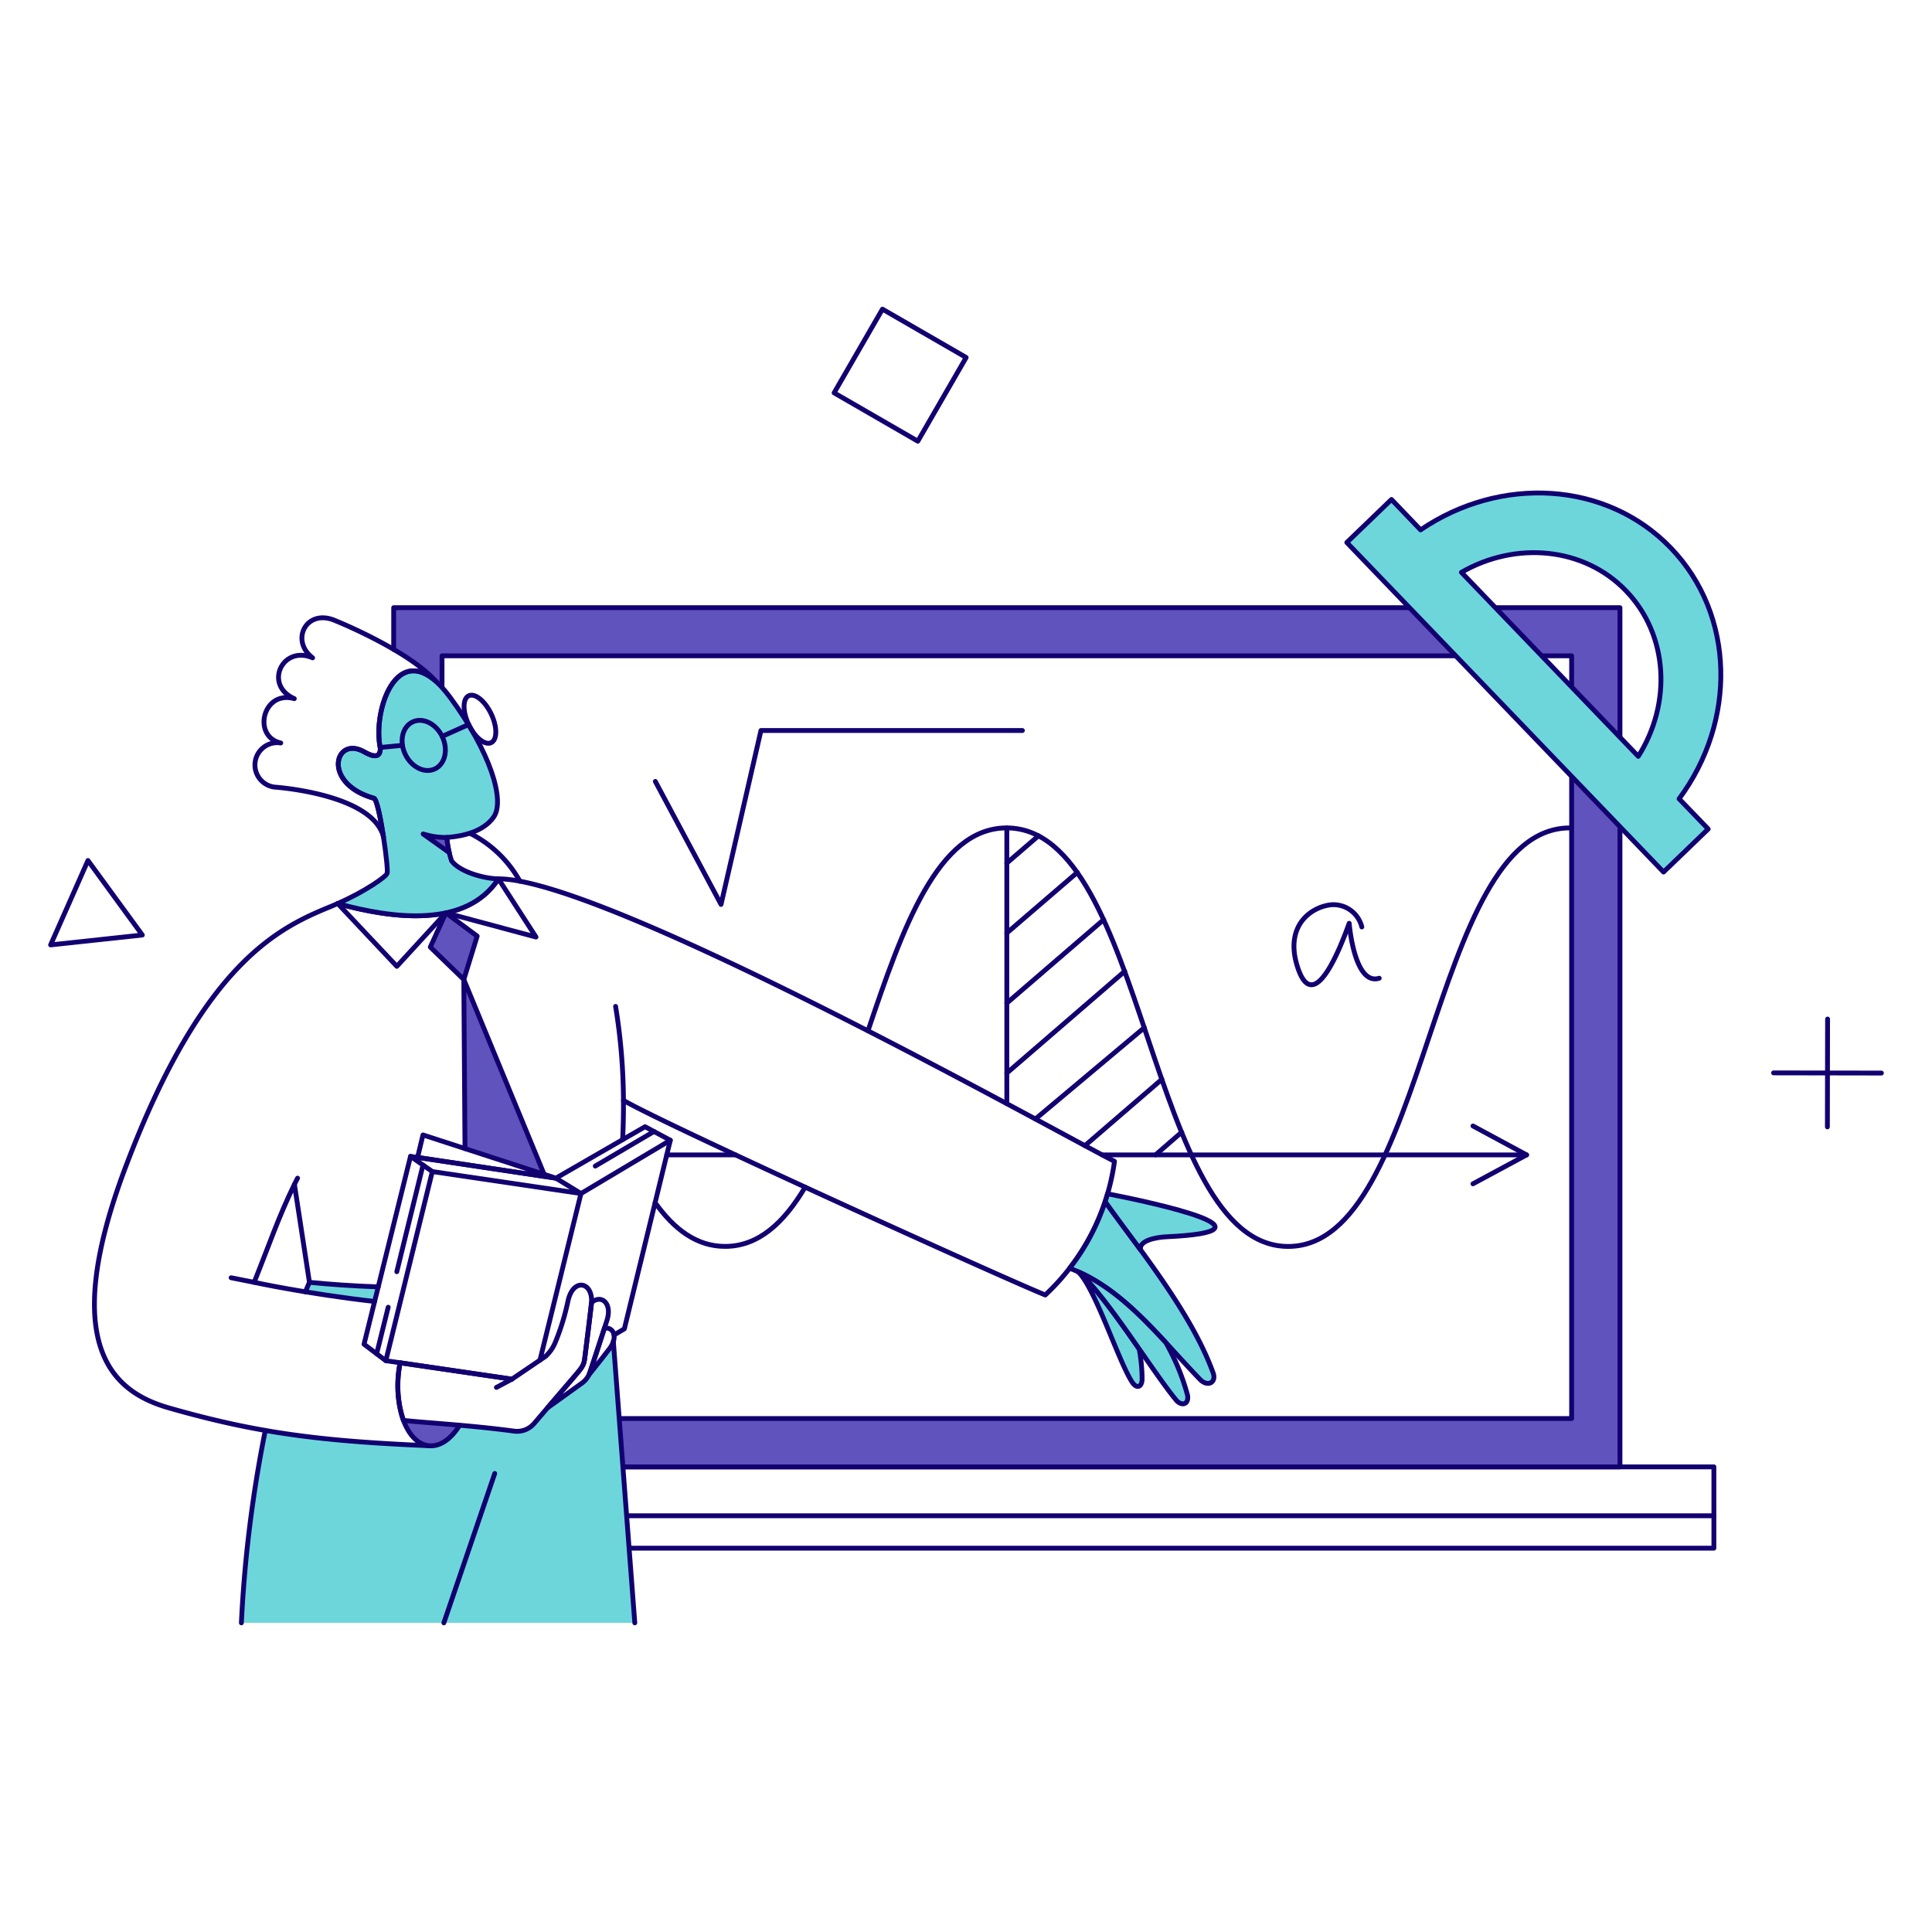 <svg xmlns="http://www.w3.org/2000/svg" fill="none" viewBox="-0.25 -0.25 200 200" id="Mathematician-2--Streamline-Bangalore.svg"><desc>Mathematician 2 Streamline Illustration: https://streamlinehq.com</desc><g id="mathematician-2--science-technology-mathematician"><g id="board"><path id="vector" stroke="#120071" stroke-linecap="round" stroke-linejoin="round" d="M177.171 151.6H30.782v8.415h146.389v-8.415Z" stroke-width="0.5"></path><path id="vector_2" fill="#6153bd" d="M40.504 62.656v4.325a19.418 19.418 0 0 1 5.003 3.941v-3.282h116.937v78.956h-98.593l0.381 5.003h103.215V62.656H40.504Z" stroke-width="0.5"></path><path id="vector_3" stroke="#120071" stroke-linecap="round" stroke-linejoin="round" d="M64.233 151.6h103.215V62.656H40.504v4.325" stroke-width="0.5"></path><path id="vector_4" stroke="#120071" stroke-linecap="round" stroke-linejoin="round" d="M45.508 70.919V67.64h116.937v78.956h-98.593" stroke-width="0.5"></path><path id="vector_5" stroke="#120071" stroke-linecap="round" stroke-linejoin="round" d="M53.566 90.972a12.112 12.112 0 0 0 -5.187 -4.968" stroke-width="0.5"></path><path id="vector_6" stroke="#120071" stroke-linecap="round" stroke-linejoin="round" d="M83.099 122.641C80.897 126.35 78.261 128.777 74.812 128.777c-2.922 0 -5.258 -1.742 -7.243 -4.526" stroke-width="0.5"></path><path id="vector_7" stroke="#120071" stroke-linecap="round" stroke-linejoin="round" d="M162.255 85.456c-14.574 0 -14.574 43.325 -29.149 43.325S118.532 85.456 103.957 85.456c-7.14 0 -10.782 10.398 -14.354 21.006" stroke-width="0.5"></path><path id="vector_8" stroke="#120071" stroke-linecap="round" stroke-linejoin="round" d="M75.894 119.305h-7.121" stroke-width="0.5"></path><path id="vector_9" stroke="#120071" stroke-linecap="round" stroke-linejoin="round" d="M157.783 119.305h-43.932" stroke-width="0.5"></path><path id="vector_10" stroke="#120071" stroke-linecap="round" stroke-linejoin="round" d="m152.229 116.31 5.553 2.994 -5.553 2.994" stroke-width="0.5"></path><path id="vector_11" stroke="#120071" stroke-linecap="round" stroke-linejoin="round" d="M142.526 101.016c-2.594 0.815 -3.108 -5.686 -3.108 -5.686 -1.097 3.051 -3.691 9.417 -5.307 4.643 -1.436 -4.247 1.197 -6.284 3.392 -6.558a3.03 3.03 0 0 1 3.222 2.294" stroke-width="0.5"></path><path id="vector_12" stroke="#120071" stroke-linecap="round" stroke-linejoin="round" d="m67.588 80.642 6.804 12.736 4.132 -18.005h27.064" stroke-width="0.5"></path><path id="vector_13" stroke="#120071" stroke-linecap="round" stroke-linejoin="round" d="M103.976 85.456v28.544" stroke-width="0.5"></path><path id="vector_14" stroke="#120071" stroke-linecap="round" stroke-linejoin="round" d="m107.255 86.271 -3.279 2.824" stroke-width="0.5"></path><path id="vector_15" stroke="#120071" stroke-linecap="round" stroke-linejoin="round" d="m111.273 90.061 -7.297 6.274" stroke-width="0.5"></path><path id="vector_16" stroke="#120071" stroke-linecap="round" stroke-linejoin="round" d="m114.002 94.951 -10.026 8.642" stroke-width="0.5"></path><path id="vector_17" stroke="#120071" stroke-linecap="round" stroke-linejoin="round" d="m116.182 100.296 -12.205 10.538" stroke-width="0.5"></path><path id="vector_18" stroke="#120071" stroke-linecap="round" stroke-linejoin="round" d="m118.21 106.133 -11.272 9.455" stroke-width="0.5"></path><path id="vector_19" stroke="#120071" stroke-linecap="round" stroke-linejoin="round" d="m120.029 111.478 -7.968 6.87" stroke-width="0.5"></path><path id="vector_20" stroke="#120071" stroke-linecap="round" stroke-linejoin="round" d="m122.076 116.955 -2.71 2.35" stroke-width="0.5"></path><path id="vector_21" stroke="#120071" stroke-linecap="round" stroke-linejoin="round" d="M30.782 156.66h146.389" stroke-width="0.5"></path></g><g id="protractor"><path id="vector_22" fill="#6dd6da" d="M172.717 56.477c-6.671 -6.937 -17.645 -7.505 -25.908 -1.876l-3.013 -3.146 -4.624 4.454 32.788 34.115 4.624 -4.454 -3.013 -3.127c5.97 -8.036 5.818 -19.028 -0.853 -25.965Zm-3.374 21.568 -18.308 -19.047c5.61 -3.241 12.679 -2.634 17.057 1.933 4.378 4.568 4.719 11.637 1.251 17.114Z" stroke-width="0.5"></path><path id="vector_23" stroke="#120071" stroke-linecap="round" stroke-linejoin="round" d="M173.57 82.442c5.97 -8.036 5.818 -19.028 -0.853 -25.965 -6.671 -6.937 -17.645 -7.505 -25.908 -1.876l-3.013 -3.146 -4.624 4.454 32.788 34.115 4.624 -4.454 -3.013 -3.127Zm-5.477 -21.511c4.378 4.568 4.719 11.637 1.251 17.114l-18.308 -19.047c5.61 -3.238 12.679 -2.634 17.057 1.933Z" stroke-width="0.5"></path></g><g id="elements"><path id="vector_24" stroke="#120071" stroke-linecap="round" stroke-linejoin="round" d="m91.101 31.752 -5.004 8.666L94.763 45.422l5.003 -8.666 -8.666 -5.003Z" stroke-width="0.5"></path><path id="vector_25" stroke="#120071" stroke-linecap="round" stroke-linejoin="round" d="M14.483 96.543 4.988 97.566l3.866 -8.737 5.629 7.714Z" stroke-width="0.5"></path><path id="vector_26" stroke="#120071" stroke-linecap="round" stroke-linejoin="round" d="m188.94 105.242 -0.019 11.163" stroke-width="0.5"></path><path id="vector_27" stroke="#120071" stroke-linecap="round" stroke-linejoin="round" d="m194.513 110.833 -11.163 -0.019" stroke-width="0.5"></path></g><g id="character"><path id="vector_28" fill="#6dd6da" d="M117.679 139.395c-3.907 -5.681 -5.553 -7.363 -6.318 -7.995 1.763 1.687 4.139 9.17 5.56 11.387 0.474 0.758 1.004 0.588 1.061 -0.208a17.855 17.855 0 0 0 -0.303 -3.184Z" stroke-width="0.5"></path><path id="vector_29" stroke="#120071" stroke-linecap="round" stroke-linejoin="round" d="M117.679 139.395c-3.907 -5.681 -5.553 -7.363 -6.318 -7.995 1.763 1.687 4.139 9.17 5.56 11.387 0.474 0.758 1.004 0.588 1.061 -0.208a17.855 17.855 0 0 0 -0.303 -3.184Z" stroke-width="0.5"></path><path id="vector_30" fill="#6dd6da" d="M63.242 138.603a2.474 2.474 0 0 1 -0.393 0.754c-0.25 0.349 -1.362 1.735 -2.206 2.799a2.166 2.166 0 0 1 -0.561 0.707l-3.665 2.635 -1.377 1.61a2.334 2.334 0 0 1 -2.047 0.798c-4.569 -0.618 -9.177 -0.859 -11.471 -1.117 0.557 1.496 1.476 2.5 2.609 2.624a128.047 128.047 0 0 1 -16.918 -1.581 133.483 133.483 0 0 0 -2.476 19.915h40.727L63.242 138.603Z" stroke-width="0.5"></path><path id="vector_31" fill="#6dd6da" d="M38.528 134.48 38.903 132.967c-2.555 -0.087 -4.968 -0.252 -7.117 -0.47 0 0 -0.159 0.335 -0.425 0.985 2.002 0.328 4.45 0.688 7.168 0.998Z" stroke-width="0.5"></path><path id="vector_32" stroke="#120071" stroke-linecap="round" stroke-linejoin="round" d="m63.242 138.603 2.222 29.145" stroke-width="0.5"></path><path id="vector_33" stroke="#120071" stroke-linecap="round" stroke-linejoin="round" d="M31.361 133.48c0.268 -0.654 0.425 -0.985 0.425 -0.985" stroke-width="0.5"></path><path id="vector_34" stroke="#120071" stroke-linecap="round" stroke-linejoin="round" d="M24.738 167.748a133.628 133.628 0 0 1 2.476 -19.918" stroke-width="0.5"></path><path id="vector_35" stroke="#120071" stroke-linecap="round" stroke-linejoin="round" d="M38.528 134.48c-7.127 -0.813 -12.469 -1.984 -12.469 -1.984 1.496 -3.715 2.54 -6.823 4.17 -10.14l1.554 10.14c2.15 0.212 4.562 0.384 7.117 0.47" stroke-width="0.5"></path><path id="vector_36" stroke="#120071" stroke-linecap="round" stroke-linejoin="round" d="M64.205 117.726c0.067 -1.364 0.095 -2.72 0.085 -4.069 4.132 2.445 39.08 18.289 43.667 20.149a23.219 23.219 0 0 0 7.164 -13.835c-5.848 -2.964 -52.646 -29.244 -63.775 -29.244 -3.306 5.087 -10.831 4.167 -16.64 2.559 -0.227 0.095 -0.473 0.209 -0.698 0.299 -5.287 2.161 -13.215 5.724 -21.227 26.894 -7.213 19.057 -0.95 23.469 4.454 25.017 9.094 2.605 15.7 3.44 26.901 3.914" stroke-width="0.5"></path><path id="vector_37" fill="#6153bd" d="M41.522 146.787c0.557 1.496 1.476 2.5 2.609 2.624 1.168 0.129 2.32 -0.705 3.199 -2.121 -2.398 -0.211 -4.492 -0.359 -5.808 -0.504Z" stroke-width="0.5"></path><path id="vector_38" stroke="#120071" stroke-linecap="round" stroke-linejoin="round" d="M41.17 140.824a13.865 13.865 0 0 0 -0.153 0.998c-0.434 3.954 0.961 7.351 3.114 7.587 1.17 0.129 2.32 -0.698 3.199 -2.121" stroke-width="0.5"></path><path id="vector_39" stroke="#120071" stroke-linecap="round" stroke-linejoin="round" d="M30.554 121.712c-0.114 0.208 -0.208 0.417 -0.322 0.644" stroke-width="0.5"></path><path id="vector_40" stroke="#120071" stroke-linecap="round" stroke-linejoin="round" d="M64.29 113.657a61.712 61.712 0 0 0 -0.815 -9.723" stroke-width="0.5"></path><path id="vector_41" fill="#6dd6da" d="M34.705 93.283c5.809 1.608 13.335 2.528 16.64 -2.559 -1.343 0 -3.957 -0.664 -4.852 -1.857 -0.253 -0.788 -0.419 -1.602 -0.493 -2.426 1.611 -0.114 3.768 -0.572 4.852 -2.104 1.209 -1.709 -0.33 -6.722 -4.489 -12.376 -5.187 -7.043 -8.131 1.118 -7.24 5.25 0 1.357 -1.278 0.581 -1.763 0.322 -2.977 -1.59 -4.296 3.363 1.097 4.852 0.568 0.157 1.611 7.827 1.346 7.79 -0.004 0.264 -2.256 1.875 -5.099 3.107Z" stroke-width="0.5"></path><path id="vector_42" stroke="#120071" stroke-linecap="round" stroke-linejoin="round" d="M34.705 93.283c5.809 1.608 13.335 2.528 16.64 -2.559 -1.343 0 -3.957 -0.664 -4.852 -1.857 -0.253 -0.788 -0.419 -1.602 -0.493 -2.426 1.611 -0.114 3.768 -0.572 4.852 -2.104 1.209 -1.709 -0.33 -6.722 -4.489 -12.376 -5.187 -7.043 -8.131 1.118 -7.24 5.25 0 1.357 -1.278 0.581 -1.763 0.322 -2.977 -1.59 -4.296 3.363 1.097 4.852 0.568 0.157 1.611 7.827 1.346 7.79 -0.004 0.264 -2.256 1.875 -5.099 3.107Z" stroke-width="0.5"></path><path id="vector_43" stroke="#120071" stroke-linecap="round" stroke-linejoin="round" d="m51.345 90.725 3.89 6.027 -9.325 -2.502 -5.079 5.534 -6.122 -6.501" stroke-width="0.5"></path><path id="vector_44" stroke="#120071" stroke-linecap="round" stroke-linejoin="round" d="m26.063 132.496 -2.388 -0.474" stroke-width="0.5"></path><path id="vector_45" fill="#6153bd" d="m56.078 121.316 -8.315 -20.167 0.123 17.504 8.192 2.663Z" stroke-width="0.5"></path><path id="vector_46" stroke="#120071" stroke-linecap="round" stroke-linejoin="round" d="m56.078 121.316 -8.315 -20.167 0.123 17.504" stroke-width="0.5"></path><path id="vector_47" stroke="#120071" stroke-linecap="round" stroke-linejoin="round" d="m57.296 121.712 -13.76 -4.473 -0.558 2.327 14.317 2.146Z" stroke-width="0.5"></path><path id="vector_48" stroke="#120071" stroke-linecap="round" stroke-linejoin="round" d="m63.314 137.948 1.07 -0.638 4.757 -19.521 -2.615 -1.402 -9.23 5.326 -15.048 -2.255 -4.814 19.445 2.255 1.706 13.05 1.912" stroke-width="0.5"></path><path id="vector_49" stroke="#120071" stroke-linecap="round" stroke-linejoin="round" d="m57.296 121.712 2.596 1.592 -4.244 17.246" stroke-width="0.5"></path><path id="vector_50" stroke="#120071" stroke-linecap="round" stroke-linejoin="round" d="m69.142 117.789 -9.249 5.515 -15.389 -2.274 -2.255 -1.573" stroke-width="0.5"></path><path id="vector_51" stroke="#120071" stroke-linecap="round" stroke-linejoin="round" d="m44.503 121.03 -4.814 19.578" stroke-width="0.5"></path><path id="vector_52" stroke="#120071" stroke-linecap="round" stroke-linejoin="round" d="M62.323 137.239c-0.033 0.1 -1.481 4.569 -1.596 4.816 0.834 -1.048 1.884 -2.359 2.127 -2.698 0.899 -1.203 0.412 -2.255 -0.531 -2.118Z" stroke-width="0.5"></path><path id="vector_53" stroke="#120071" stroke-linecap="round" stroke-linejoin="round" d="M60.983 134.587c-0.02 0.333 -0.62 5.129 -0.711 5.831 -0.119 0.905 -0.255 0.876 -3.854 5.08l3.665 -2.635c0.34 -0.27 0.597 -0.631 0.739 -1.042 0.455 -1.384 1.535 -4.662 1.782 -5.458 0.522 -1.729 -0.619 -2.648 -1.62 -1.776Z" stroke-width="0.5"></path><path id="vector_54" stroke="#120071" stroke-linecap="round" stroke-linejoin="round" d="M58.528 134.524a24.011 24.011 0 0 1 -1.289 4.17 4.113 4.113 0 0 1 -1.004 1.459l-3.491 2.367 -11.571 -1.696a11.529 11.529 0 0 0 0.339 5.962c2.294 0.258 6.91 0.499 11.485 1.118a2.334 2.334 0 0 0 2.047 -0.798l4.719 -5.515c0.279 -0.334 0.458 -0.742 0.512 -1.175 0.19 -1.459 0.606 -4.871 0.698 -5.705 0.227 -2.291 -1.933 -2.765 -2.445 -0.188Z" stroke-width="0.5"></path><path id="vector_55" stroke="#120071" stroke-linecap="round" stroke-linejoin="round" d="m52.74 142.52 -1.603 0.855" stroke-width="0.5"></path><path id="vector_56" stroke="#120071" stroke-linecap="round" stroke-linejoin="round" d="m67.455 116.879 -6.084 3.582" stroke-width="0.5"></path><path id="vector_57" stroke="#120071" stroke-linecap="round" stroke-linejoin="round" d="m39.936 135.073 -1.194 4.814" stroke-width="0.5"></path><path id="vector_58" stroke="#120071" stroke-linecap="round" stroke-linejoin="round" d="m43.537 120.366 -2.71 11.03" stroke-width="0.5"></path><path id="vector_59" stroke="#120071" stroke-linecap="round" stroke-linejoin="round" d="M44.778 79.344c1.057 -0.507 1.395 -2.004 0.753 -3.345 -0.642 -1.341 -2.02 -2.017 -3.077 -1.51 -1.057 0.506 -1.394 2.003 -0.752 3.344 0.641 1.341 2.019 2.017 3.076 1.511Z" stroke-width="0.5"></path><path id="vector_60" stroke="#120071" stroke-linecap="round" stroke-linejoin="round" d="M50.595 76.632c0.642 -0.307 0.642 -1.643 0 -2.984 -0.641 -1.341 -1.682 -2.179 -2.324 -1.871 -0.641 0.307 -0.642 1.644 0 2.985 0.641 1.341 1.683 2.178 2.324 1.87Z" stroke-width="0.5"></path><path id="vector_61" stroke="#120071" stroke-linecap="round" stroke-linejoin="round" d="m45.527 75.98 2.748 -1.232" stroke-width="0.5"></path><path id="vector_62" stroke="#120071" stroke-linecap="round" stroke-linejoin="round" d="m41.414 76.907 -2.31 0.222" stroke-width="0.5"></path><path id="vector_63" fill="#6153bd" d="m45.906 94.25 -1.611 3.544 3.468 3.355 1.384 -4.492 -3.241 -2.407Z" stroke-width="0.5"></path><path id="vector_64" stroke="#120071" stroke-linecap="round" stroke-linejoin="round" d="m45.906 94.25 -1.611 3.544 3.468 3.355 1.384 -4.492 -3.241 -2.407Z" stroke-width="0.5"></path><path id="vector_65" stroke="#120071" stroke-linecap="round" stroke-linejoin="round" d="m45.697 167.748 5.269 -15.465" stroke-width="0.5"></path><path id="vector_66" stroke="#120071" stroke-linecap="round" stroke-linejoin="round" d="M39.449 86.388c-0.299 -1.945 -0.705 -3.927 -0.992 -4.003 -5.387 -1.536 -4.075 -6.444 -1.097 -4.852 0.485 0.258 1.763 1.034 1.763 -0.322 -0.798 -3.701 1.49 -10.638 5.694 -6.982 -2.803 -3.158 -10.242 -6.19 -10.223 -6.172 -3.092 -1.459 -4.871 1.971 -2.483 3.791 -3.146 -1.347 -5.079 2.823 -1.895 4.226 -3.279 -0.91 -4.378 3.923 -1.402 4.588a2.307 2.307 0 1 0 -0.644 4.568s10.136 0.675 11.281 5.157Z" stroke-width="0.5"></path><path id="vector_67" fill="#6153bd" d="M46.256 88.012a9.022 9.022 0 0 1 -0.255 -1.571 7.621 7.621 0 0 1 -2.445 -0.36l2.7 1.931Z" stroke-width="0.5"></path><path id="vector_68" stroke="#120071" stroke-linecap="round" stroke-linejoin="round" d="M46.256 88.012a9.022 9.022 0 0 1 -0.255 -1.571 7.621 7.621 0 0 1 -2.445 -0.36l2.7 1.931Z" stroke-width="0.5"></path><path id="vector_69" fill="#6dd6da" d="M123.971 142.543c-4.374 -4.549 -8.027 -9.454 -13.494 -11.504a22.591 22.591 0 0 0 3.677 -6.899c3.808 5.268 8.998 11.681 11.182 17.74 0.356 0.985 -0.566 1.492 -1.365 0.663Z" stroke-width="0.5"></path><path id="vector_70" stroke="#120071" stroke-linecap="round" stroke-linejoin="round" d="M123.971 142.543c-4.374 -4.549 -8.027 -9.454 -13.494 -11.504a22.591 22.591 0 0 0 3.677 -6.899c3.808 5.268 8.998 11.681 11.182 17.74 0.356 0.985 -0.566 1.492 -1.365 0.663Z" stroke-width="0.5"></path><path id="vector_71" fill="#6dd6da" d="M120.503 127.78c-1.016 0.047 -2.919 0.378 -2.672 1.365 -1.289 -1.744 -2.559 -3.43 -3.677 -5.003 0.095 -0.265 0.171 -0.531 0.246 -0.815 5.174 1.02 18.289 3.889 6.103 4.454Z" stroke-width="0.5"></path><path id="vector_72" stroke="#120071" stroke-linecap="round" stroke-linejoin="round" d="M120.503 127.78c-1.016 0.047 -2.919 0.378 -2.672 1.365 -1.289 -1.744 -2.559 -3.43 -3.677 -5.003 0.095 -0.265 0.171 -0.531 0.246 -0.815 5.174 1.02 18.289 3.889 6.103 4.454Z" stroke-width="0.5"></path><path id="vector_73" fill="#6dd6da" d="M120.442 138.742c-2.743 -2.958 -5.523 -5.756 -9.077 -7.343 2.793 2.31 7.807 10.511 10.184 13.34 0.569 0.606 1.289 0.379 1.137 -0.55a23.314 23.314 0 0 0 -2.244 -5.447Z" stroke-width="0.5"></path><path id="vector_74" stroke="#120071" stroke-linecap="round" stroke-linejoin="round" d="M120.442 138.742c-2.743 -2.958 -5.523 -5.756 -9.077 -7.343 2.793 2.31 7.807 10.511 10.184 13.34 0.569 0.606 1.289 0.379 1.137 -0.55a23.314 23.314 0 0 0 -2.244 -5.447Z" stroke-width="0.5"></path></g></g></svg>